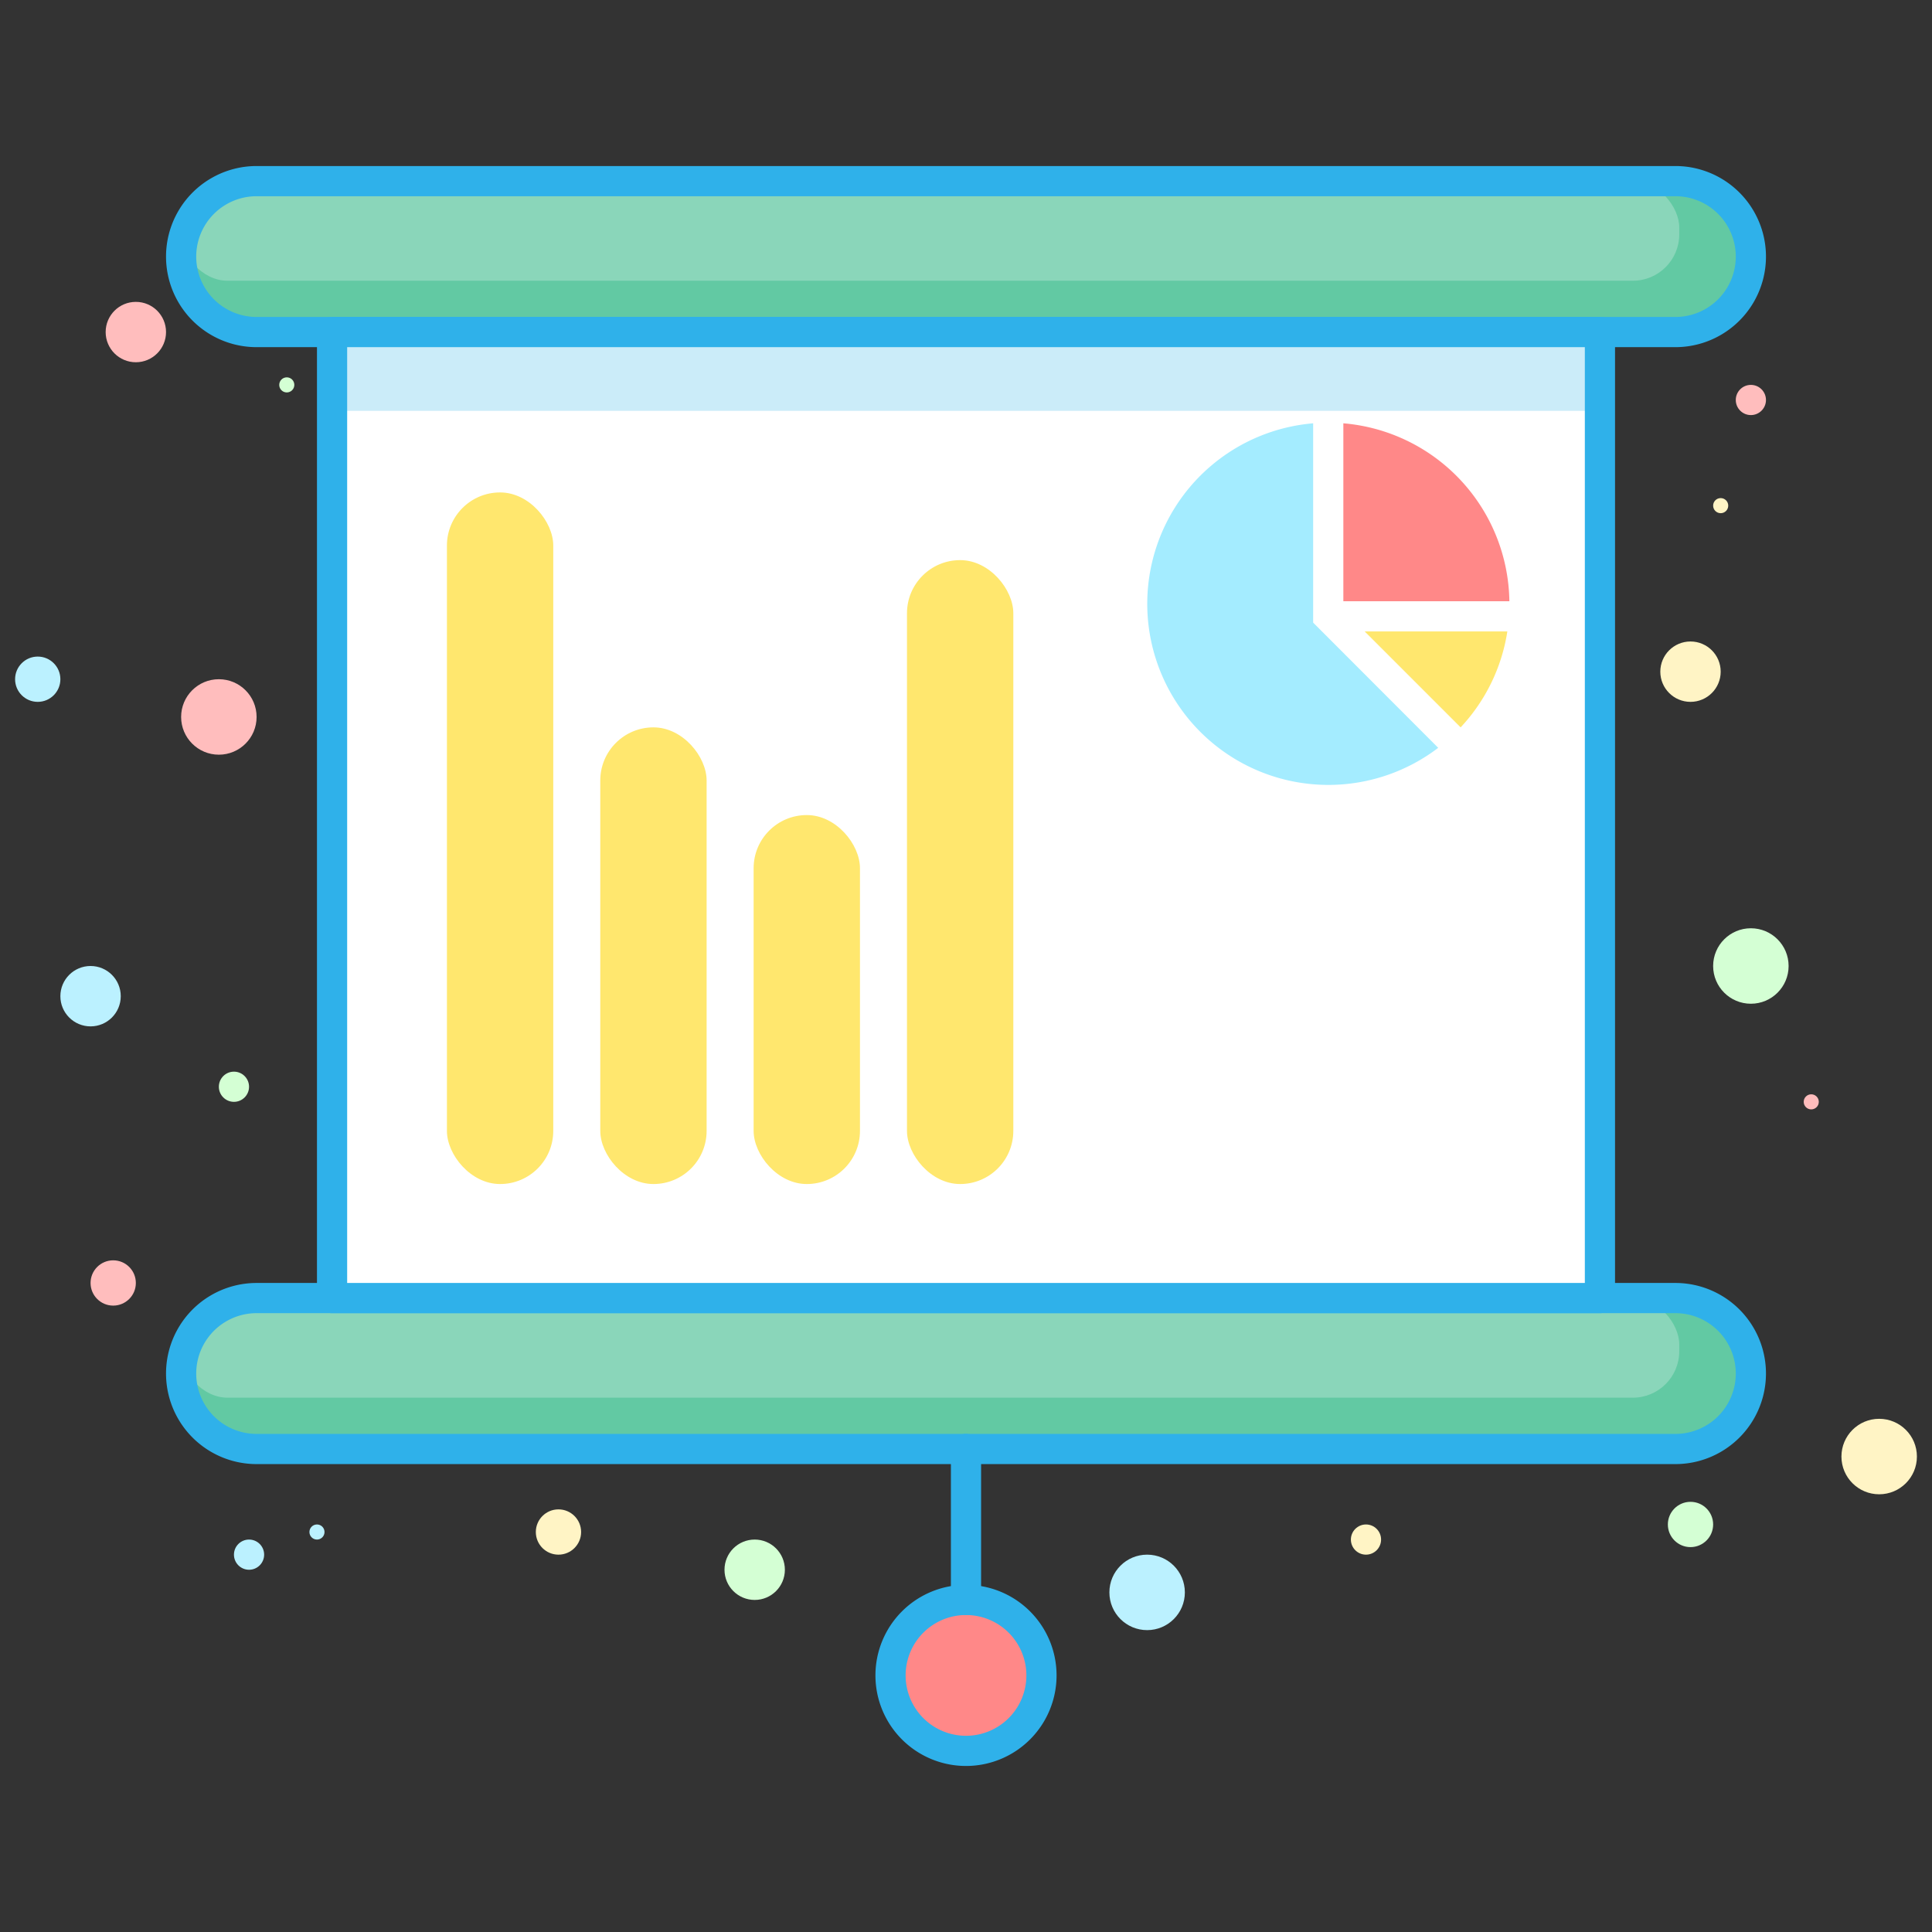 <svg xmlns="http://www.w3.org/2000/svg" viewBox="0 0 256 256"><rect x="0" y="0" width="256" height="256" fill="#333333" stroke="none"/><defs><style>.cls-1{fill:#62c9a3;}.cls-2{fill:#8ad6ba;}.cls-3{fill:#2fb1ea;}.cls-4{fill:#cbecf9;}.cls-5{fill:#fff;}.cls-6{fill:#f88;}.cls-7{fill:#a4ecff;}.cls-8{fill:#ffe76e;}.cls-9{fill:#d4ffd4;}.cls-10{fill:#ffbdbd;}.cls-11{fill:#bbf1ff;}.cls-12{fill:#fff4c5;}</style></defs><title>business economic finance interprise company presentation</title><g id="Layer_2" data-name="Layer 2"><rect class="cls-1" x="24" y="24" width="208" height="20" rx="10" ry="10"/><rect class="cls-2" x="24" y="24" width="198.51" height="13.2" rx="6.15" ry="6.15"/><path class="cls-3" d="M222,46H34a12,12,0,0,1,0-24H222a12,12,0,0,1,0,24ZM34,26a8,8,0,0,0,0,16H222a8,8,0,0,0,0-16Z"/><rect class="cls-1" x="24" y="172" width="208" height="20" rx="10" ry="10"/><rect class="cls-2" x="24" y="172" width="198.51" height="13.2" rx="6.15" ry="6.15"/><path class="cls-3" d="M222,194H34a12,12,0,0,1,0-24H222a12,12,0,0,1,0,24ZM34,174a8,8,0,0,0,0,16H222a8,8,0,0,0,0-16Z"/><rect class="cls-4" x="44" y="44" width="168" height="128"/><rect class="cls-5" x="44" y="54.44" width="168" height="117.56"/><path class="cls-3" d="M212,174H44a2,2,0,0,1-2-2V44a2,2,0,0,1,2-2H212a2,2,0,0,1,2,2V172A2,2,0,0,1,212,174ZM46,170H210V46H46Z"/><circle class="cls-6" cx="128" cy="222" r="10"/><path class="cls-3" d="M128,234a12,12,0,1,1,12-12A12,12,0,0,1,128,234Zm0-20a8,8,0,1,0,8,8A8,8,0,0,0,128,214Z"/><path class="cls-3" d="M128,214a2,2,0,0,1-2-2V192a2,2,0,0,1,4,0v20A2,2,0,0,1,128,214Z"/><path class="cls-6" d="M200,79.67a24,24,0,0,0-22-23.58V79.67Z"/><path class="cls-7" d="M174,56.09a24,24,0,1,0,16.57,43L174,82.5Z"/><path class="cls-8" d="M180.83,83.67l12.71,12.71a23.92,23.92,0,0,0,6.19-12.71Z"/><rect class="cls-8" x="59.22" y="65.25" width="14.09" height="91.64" rx="7.04" ry="7.04"/><rect class="cls-8" x="79.54" y="96.38" width="14.09" height="60.51" rx="7.04" ry="7.04"/><rect class="cls-8" x="99.86" y="108" width="14.09" height="48.89" rx="7.04" ry="7.04"/><rect class="cls-8" x="120.18" y="74.22" width="14.09" height="82.67" rx="7.04" ry="7.04"/><circle class="cls-9" cx="232" cy="128" r="5"/><circle class="cls-9" cx="100" cy="208" r="4"/><circle class="cls-9" cx="224" cy="202" r="3"/><circle class="cls-9" cx="31" cy="144" r="2"/><circle class="cls-9" cx="38" cy="51" r="1"/><circle class="cls-10" cx="29" cy="95" r="5"/><circle class="cls-10" cx="18" cy="44" r="4"/><circle class="cls-10" cx="15" cy="170" r="3"/><circle class="cls-10" cx="232" cy="53" r="2"/><circle class="cls-10" cx="240" cy="146" r="1"/><circle class="cls-11" cx="152" cy="211" r="5"/><circle class="cls-11" cx="12" cy="132" r="4"/><circle class="cls-11" cx="5" cy="90" r="3"/><circle class="cls-11" cx="33" cy="206" r="2"/><circle class="cls-11" cx="42" cy="203" r="1"/><circle class="cls-12" cx="249" cy="193" r="5"/><circle class="cls-12" cx="224" cy="89" r="4"/><circle class="cls-12" cx="74" cy="203" r="3"/><circle class="cls-12" cx="181" cy="204" r="2"/><circle class="cls-12" cx="228" cy="67" r="1"/></g></svg>
